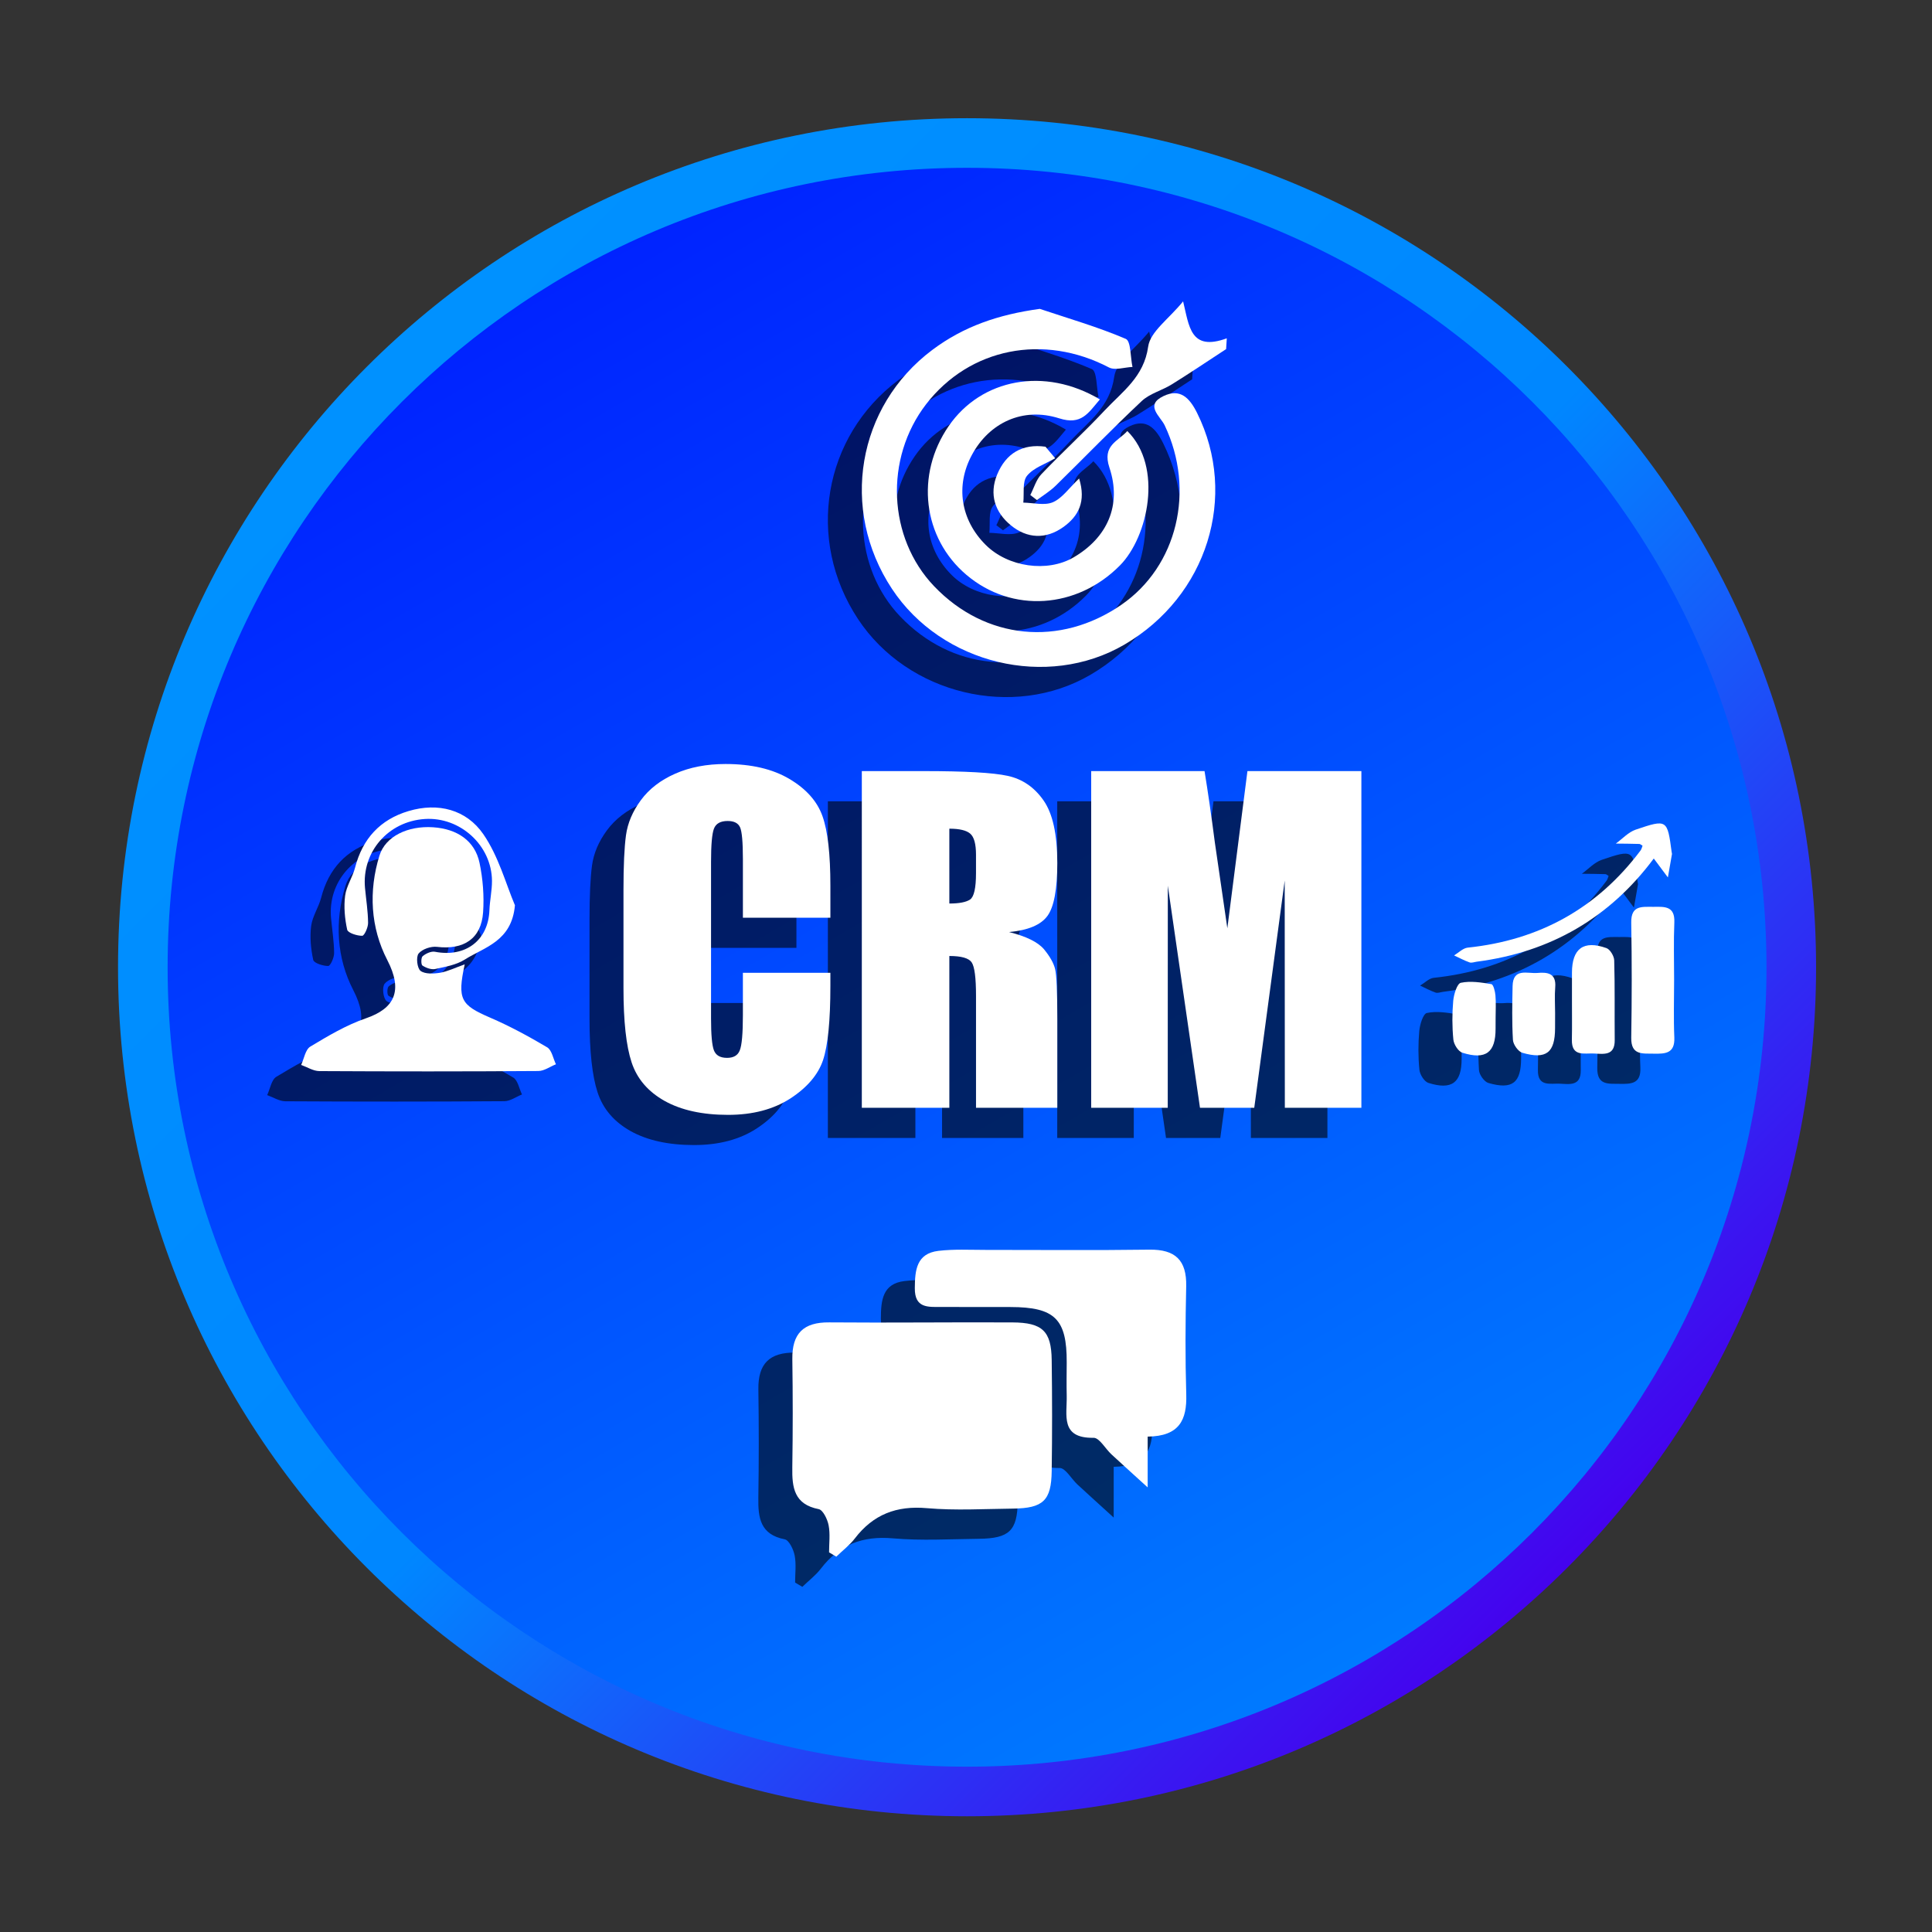 <?xml version="1.0" encoding="utf-8"?>
<!-- Generator: Adobe Illustrator 16.0.0, SVG Export Plug-In . SVG Version: 6.00 Build 0)  -->
<!DOCTYPE svg PUBLIC "-//W3C//DTD SVG 1.1//EN" "http://www.w3.org/Graphics/SVG/1.1/DTD/svg11.dtd">
<svg version="1.1" id="Layer_1" xmlns="http://www.w3.org/2000/svg" xmlns:xlink="http://www.w3.org/1999/xlink" x="0px" y="0px"
	 width="512px" height="512px" viewBox="0 0 512 512" enable-background="new 0 0 512 512" xml:space="preserve">
<rect x="0" y="0" width="512" height="512" fill="#333333" stroke="none"/>
<g>
	<g>
		
			<linearGradient id="SVGID_1_" gradientUnits="userSpaceOnUse" x1="75.698" y1="402.67" x2="391.772" y2="86.596" gradientTransform="matrix(1 0 0 -1 24.945 503.359)">
			<stop  offset="0" style="stop-color:#0091FF"/>
			<stop  offset="0.505" style="stop-color:#0087FF"/>
			<stop  offset="1" style="stop-color:#4501EE"/>
		</linearGradient>
		<path fill="url(#SVGID_1_)" d="M481.279,256.326c0,124.258-100.732,225.003-225,225.003c-124.267,0-225-100.746-225-225.003
			c0-124.267,100.733-225,225-225C380.546,31.326,481.279,132.059,481.279,256.326z"/>
		
			<linearGradient id="SVGID_2_" gradientUnits="userSpaceOnUse" x1="125.388" y1="430.538" x2="337.283" y2="63.526" gradientTransform="matrix(1 0 0 -1 24.945 503.359)">
			<stop  offset="0" style="stop-color:#0023FF"/>
			<stop  offset="1" style="stop-color:#007AFF"/>
		</linearGradient>
		<path fill="url(#SVGID_2_)" d="M468.138,256.326c0,117.008-94.854,211.862-211.858,211.862
			c-117.004,0-211.858-94.854-211.858-211.862c0-117.005,94.854-211.857,211.857-211.857
			C373.283,44.469,468.138,139.321,468.138,256.326z"/>
	</g>
</g>
<g opacity="0.6">
	<path d="M434.658,267.696c0,5.088-0.167,10.182,0.057,15.266c0.179,4.232-2.412,4.331-5.426,4.271
		c-2.97-0.073-6.063,0.506-5.994-4.214c0.167-10.172,0.178-20.341,0-30.516c-0.079-4.719,2.936-4.15,5.928-4.181
		c2.97-0.048,5.672-0.209,5.493,4.122C434.502,257.518,434.658,262.615,434.658,267.696z"/>
	<path d="M429.267,235.516c-11.657,15.667-27.33,24.816-46.893,27.339c-0.647,0.089-1.373,0.386-1.93,0.189
		c-1.419-0.5-2.735-1.217-4.099-1.847c1.206-0.719,2.356-1.932,3.617-2.065c18.992-1.979,34.287-10.437,45.775-25.71
		c0.28-0.36,0.38-0.856,0.559-1.292c-0.358-0.201-0.604-0.474-0.86-0.474c-2.075-0.062-4.152-0.079-6.229-0.098
		c1.742-1.259,3.306-3.008,5.236-3.682c8.373-2.841,8.418-2.727,9.568,5.975c0.022,0.163,0.1,0.332,0.078,0.483
		c-0.357,2.065-0.714,4.119-1.083,6.188C431.823,238.925,430.629,237.333,429.267,235.516z"/>
	<path d="M407.585,272.685c0-2.29,0-4.586,0-6.883c0.011-6.426,3.048-8.703,9.133-6.549c0.982,0.352,2.043,2.13,2.065,3.267
		c0.202,7.036,0.067,14.09,0.134,21.139c0.033,4.165-2.87,3.669-5.482,3.533c-2.59-0.13-5.984,0.932-5.872-3.683
		C407.64,279.9,407.573,276.296,407.585,272.685z"/>
	<path d="M403.119,276.505c-0.012,1.302-0.012,2.618-0.012,3.93c0,6.53-2.301,8.397-8.663,6.569
		c-1.105-0.325-2.423-2.186-2.501-3.411c-0.279-4.744-0.189-9.513-0.09-14.271c0.1-4.903,3.952-3.251,6.576-3.479
		c2.635-0.239,5.023,0.039,4.722,3.769C402.963,271.902,403.119,274.202,403.119,276.505z"/>
	<path d="M387.354,277.648c-0.011,0.986-0.011,1.962-0.011,2.948c0.022,6.33-2.579,8.341-8.798,6.388
		c-1.094-0.348-2.267-2.218-2.389-3.489c-0.336-3.401-0.336-6.867-0.034-10.274c0.156-1.707,1.016-4.554,2.01-4.771
		c2.579-0.551,5.426-0.089,8.105,0.358c0.524,0.09,0.982,1.912,1.071,2.967C387.478,273.723,387.354,275.687,387.354,277.648z"/>
</g>
<g opacity="0.6">
	<path d="M266.55,89.853c7.639,2.561,15.408,4.796,22.784,7.951c1.395,0.593,1.223,4.869,1.787,7.442
		c-2.104,0.083-4.635,0.971-6.237,0.134c-17.282-9.036-36.924-5.195-48.448,9.733c-11.09,14.403-10.167,35.39,2.129,48.261
		c13.545,14.164,33.325,16.125,49.602,4.906c14.836-10.218,19.65-30.345,11.493-47.542c-1.161-2.446-5.387-5.348-0.326-7.77
		c4.411-2.117,6.905,0.441,8.917,4.489c10.936,22.042,2.692,48.552-19.286,61.381c-20.417,11.914-48.394,5.196-61.589-14.791
		c-13.908-21.073-9.21-48.386,10.695-63.314C246.414,94.473,255.623,91.358,266.55,89.853z"/>
	<path d="M282.479,113.846c-3.111,3.662-4.906,6.884-10.757,5.023c-9.723-3.097-18.591,1.212-23.158,9.685
		c-4.396,8.146-3.003,17.193,3.63,23.822c5.92,5.92,16.329,7.414,23.318,3.334c8.9-5.204,12.831-13.794,9.489-23.805
		c-1.958-5.87,2.236-6.907,4.751-9.679c9.55,9.458,5.495,28.083-1.95,35.609c-11.375,11.516-28.619,12.747-40.7,2.5
		c-11.571-9.797-13.566-26.537-4.698-39.416C251.073,108.346,267.836,105.127,282.479,113.846z"/>
	<path d="M264.044,139.187c0.96-1.864,1.561-4.09,2.955-5.545c5.463-5.738,11.346-11.099,16.755-16.879
		c4.668-4.988,10.41-8.87,11.525-16.918c0.557-3.956,5.463-7.309,9.256-11.977c1.617,6.528,1.872,13.339,11.578,9.79
		c-0.061,0.948-0.116,1.908-0.179,2.857c-4.807,3.13-9.542,6.345-14.419,9.363c-2.568,1.599-5.805,2.4-7.939,4.401
		c-7.764,7.281-15.155,14.958-22.77,22.399c-1.484,1.466-3.327,2.577-5.007,3.854C265.204,140.085,264.63,139.636,264.044,139.187z"
		/>
	<path d="M270.636,129.441c-2.554,1.505-5.719,2.5-7.468,4.65c-1.284,1.595-0.718,4.683-0.981,7.109
		c2.646,0.043,5.618,0.841,7.839-0.104c2.477-1.071,4.258-3.73,6.951-6.288c1.88,6.08-0.125,9.979-4.221,12.89
		c-4.611,3.277-9.557,3.05-13.868-0.479c-4.226-3.467-5.797-8.196-3.639-13.444c2.338-5.668,6.728-8.238,12.817-7.39
		C268.925,127.4,269.785,128.423,270.636,129.441z"/>
</g>
<g opacity="0.6">
	<path d="M114.155,263.563c-2.016,9.295-1.022,10.774,6.733,14.118c5.203,2.244,10.238,4.974,15.117,7.868
		c1.228,0.731,1.575,2.952,2.328,4.495c-1.557,0.613-3.115,1.78-4.672,1.785c-19.349,0.134-38.708,0.129-58.062,0.021
		c-1.602-0.021-3.198-1.066-4.794-1.636c0.787-1.662,1.117-4.063,2.439-4.862c4.711-2.832,9.551-5.713,14.721-7.489
		c7.636-2.622,9.88-7.3,5.671-15.438c-4.444-8.588-4.984-18.273-2.083-27.668c1.586-5.157,7.586-7.96,14.196-7.523
		c6.437,0.417,11.109,3.617,12.327,9.411c0.899,4.271,1.25,8.787,0.949,13.143c-0.491,6.979-5.136,9.986-12.219,9.139
		c-1.591-0.196-3.924,0.596-4.873,1.77c-0.725,0.904-0.392,3.908,0.525,4.601c1.194,0.887,3.46,0.769,5.173,0.49
		C109.622,265.449,111.515,264.5,114.155,263.563z"/>
	<path d="M127.464,247.908c-0.849,9.571-8.062,11.077-13.253,14.36c-2.254,1.439-5.168,1.942-7.859,2.524
		c-1.055,0.229-2.456-0.291-3.406-0.917c-0.391-0.257-0.385-2.11,0.067-2.478c0.848-0.705,2.245-1.353,3.238-1.172
		c8.105,1.573,14.156-3.01,14.453-11.021c0.095-2.603,0.692-5.182,0.676-7.772c-0.067-9.39-8.44-17.01-17.83-16.389
		c-9.69,0.643-16.702,8.731-15.82,18.278c0.29,3.091,0.793,6.184,0.815,9.265c0.011,1.194-0.988,3.395-1.552,3.407
		c-1.384,0.017-3.796-0.76-3.985-1.608c-0.636-2.914-0.927-6.064-0.547-9c0.335-2.568,1.987-4.934,2.651-7.502
		c1.977-7.636,6.648-12.706,14.14-14.938c7.872-2.356,15.34-0.38,19.817,6.097C123.143,234.925,125.074,242.304,127.464,247.908z"/>
</g>
<g opacity="0.6">
	<path d="M210.71,419.393c0-2.39,0.333-4.861-0.118-7.168c-0.302-1.595-1.487-4.061-2.623-4.288
		c-6.51-1.268-7.086-5.705-7.001-11.053c0.147-9.558,0.147-19.125,0.008-28.698c-0.092-6.776,2.923-9.816,9.782-9.741
		c16.208,0.142,32.383-0.075,48.575,0.009c7.938,0.05,10.277,2.322,10.377,9.948c0.133,9.816,0.149,19.628,0,29.451
		c-0.1,7.819-2.255,9.844-10.259,9.942c-7.604,0.083-15.257,0.542-22.811-0.117c-8.07-0.711-14.237,1.671-19.116,8.046
		c-1.387,1.798-3.258,3.201-4.896,4.806C211.979,420.145,211.344,419.761,210.71,419.393z"/>
	<path d="M295.143,388.716c0,4.411,0,7.987,0,13.458c-4.046-3.685-6.834-6.198-9.606-8.762c-1.624-1.506-3.192-4.413-4.73-4.378
		c-8.906,0.149-7.001-6.065-7.117-11.146c-0.069-2.951-0.018-5.897,0-8.824c0.05-11.511-3.143-14.67-14.905-14.686
		c-6.132-0.018-12.268-0.018-18.38-0.018c-3.508,0-7.019,0.353-6.968-4.987c0.032-4.771,0.433-9.182,6.266-9.883
		c4.11-0.483,8.306-0.252,12.482-0.252c14.471-0.007,28.958,0.134,43.445-0.066c6.834-0.085,9.875,2.79,9.726,9.691
		c-0.218,9.558-0.268,19.132,0.016,28.689C305.569,384.271,303.565,388.622,295.143,388.716z"/>
</g>
<g opacity="0.6">
	<path d="M211.063,251.201h-23.187v-15.518c0-4.505-0.253-7.318-0.75-8.438c-0.504-1.113-1.591-1.674-3.286-1.674
		c-1.909,0-3.114,0.679-3.639,2.04c-0.515,1.357-0.767,4.306-0.767,8.823v41.432c0,4.361,0.252,7.169,0.767,8.496
		c0.524,1.329,1.675,1.983,3.482,1.983c1.721,0,2.854-0.654,3.368-1.992c0.542-1.318,0.824-4.427,0.824-9.34v-11.209h23.187v3.472
		c0,9.245-0.656,15.778-1.946,19.671c-1.309,3.854-4.191,7.242-8.646,10.152c-4.481,2.892-9.975,4.351-16.525,4.351
		c-6.793,0-12.397-1.235-16.805-3.687c-4.399-2.469-7.328-5.876-8.76-10.237c-1.439-4.341-2.151-10.891-2.151-19.631v-26.071
		c0-6.433,0.223-11.26,0.664-14.476c0.44-3.214,1.75-6.313,3.94-9.286c2.188-2.977,5.222-5.321,9.093-7.022
		c3.874-1.713,8.329-2.57,13.364-2.57c6.831,0,12.473,1.32,16.918,3.963c4.455,2.639,7.374,5.928,8.768,9.881
		c1.395,3.944,2.087,10.073,2.087,18.425L211.063,251.201L211.063,251.201z"/>
	<path d="M219.391,212.349h16.421c10.959,0,18.37,0.411,22.245,1.263c3.873,0.842,7.037,3.004,9.469,6.475
		c2.453,3.473,3.669,9.01,3.669,16.616c0,6.937-0.862,11.608-2.593,13.998c-1.73,2.393-5.118,3.832-10.191,4.301
		c4.587,1.146,7.676,2.681,9.267,4.573c1.571,1.914,2.563,3.662,2.948,5.264c0.382,1.591,0.571,5.999,0.571,13.214v23.524h-21.543
		v-29.653c0-4.782-0.376-7.734-1.144-8.876c-0.757-1.132-2.722-1.701-5.924-1.701v40.23h-23.195V212.349z M242.586,227.61v19.834
		c2.612,0,4.436-0.354,5.492-1.058c1.05-0.715,1.573-3.055,1.573-6.99v-4.895c0-2.839-0.515-4.688-1.516-5.563
		C247.115,228.051,245.273,227.61,242.586,227.61z"/>
	<path d="M351.781,212.349v89.229h-20.286l-0.035-60.239l-8.069,60.239h-14.382l-8.524-58.864l-0.02,58.864h-20.287v-89.229h30.038
		c0.879,5.358,1.797,11.677,2.741,18.967l3.303,22.692l5.325-41.66H351.781z"/>
</g>
<g>
	<path fill="#FFFFFF" d="M443.658,259.696c0,5.088-0.167,10.182,0.057,15.266c0.179,4.232-2.412,4.331-5.426,4.271
		c-2.97-0.073-6.063,0.506-5.994-4.214c0.167-10.172,0.178-20.341,0-30.516c-0.079-4.719,2.936-4.15,5.928-4.181
		c2.97-0.048,5.672-0.209,5.493,4.122C443.502,249.518,443.658,254.615,443.658,259.696z"/>
	<path fill="#FFFFFF" d="M438.267,227.516c-11.657,15.667-27.33,24.816-46.893,27.339c-0.647,0.089-1.373,0.386-1.93,0.189
		c-1.419-0.5-2.735-1.217-4.099-1.847c1.206-0.719,2.356-1.932,3.617-2.065c18.992-1.979,34.287-10.437,45.775-25.71
		c0.28-0.36,0.38-0.856,0.559-1.292c-0.358-0.201-0.604-0.474-0.86-0.474c-2.075-0.062-4.152-0.079-6.229-0.098
		c1.742-1.259,3.306-3.008,5.236-3.682c8.373-2.841,8.418-2.727,9.568,5.975c0.022,0.163,0.1,0.332,0.078,0.483
		c-0.357,2.065-0.714,4.119-1.083,6.188C440.823,230.925,439.629,229.333,438.267,227.516z"/>
	<path fill="#FFFFFF" d="M416.585,264.685c0-2.29,0-4.586,0-6.883c0.011-6.426,3.048-8.703,9.133-6.549
		c0.982,0.352,2.043,2.13,2.065,3.267c0.202,7.036,0.067,14.09,0.134,21.139c0.033,4.165-2.87,3.669-5.482,3.533
		c-2.59-0.13-5.984,0.932-5.872-3.683C416.64,271.9,416.573,268.296,416.585,264.685z"/>
	<path fill="#FFFFFF" d="M412.119,268.505c-0.012,1.302-0.012,2.618-0.012,3.93c0,6.53-2.301,8.397-8.663,6.569
		c-1.105-0.325-2.423-2.186-2.501-3.411c-0.279-4.744-0.189-9.513-0.09-14.271c0.1-4.903,3.952-3.251,6.576-3.479
		c2.635-0.239,5.023,0.039,4.722,3.769C411.963,263.902,412.119,266.202,412.119,268.505z"/>
	<path fill="#FFFFFF" d="M396.354,269.648c-0.011,0.986-0.011,1.962-0.011,2.948c0.022,6.33-2.579,8.341-8.798,6.388
		c-1.094-0.348-2.267-2.218-2.389-3.489c-0.336-3.401-0.336-6.867-0.034-10.274c0.156-1.707,1.016-4.554,2.01-4.771
		c2.579-0.551,5.426-0.089,8.105,0.358c0.524,0.09,0.982,1.912,1.071,2.967C396.478,265.723,396.354,267.687,396.354,269.648z"/>
</g>
<g>
	<path fill="#FFFFFF" d="M275.55,81.853c7.639,2.561,15.408,4.796,22.784,7.951c1.395,0.593,1.223,4.869,1.787,7.442
		c-2.104,0.083-4.635,0.971-6.237,0.134c-17.282-9.036-36.925-5.195-48.448,9.733c-11.09,14.403-10.167,35.39,2.129,48.261
		c13.545,14.164,33.325,16.125,49.602,4.906c14.836-10.218,19.65-30.345,11.493-47.542c-1.161-2.446-5.387-5.348-0.326-7.77
		c4.411-2.117,6.905,0.441,8.917,4.489c10.936,22.042,2.692,48.552-19.286,61.381c-20.417,11.914-48.394,5.196-61.589-14.791
		c-13.908-21.073-9.21-48.386,10.695-63.314C255.414,86.473,264.623,83.358,275.55,81.853z"/>
	<path fill="#FFFFFF" d="M291.479,105.846c-3.111,3.662-4.906,6.884-10.757,5.023c-9.723-3.097-18.591,1.212-23.157,9.685
		c-4.396,8.146-3.004,17.193,3.63,23.822c5.92,5.92,16.329,7.414,23.318,3.334c8.9-5.204,12.831-13.794,9.489-23.805
		c-1.958-5.87,2.236-6.907,4.751-9.679c9.55,9.458,5.495,28.083-1.95,35.609c-11.375,11.516-28.619,12.747-40.7,2.5
		c-11.571-9.797-13.566-26.537-4.698-39.416C260.073,100.346,276.836,97.127,291.479,105.846z"/>
	<path fill="#FFFFFF" d="M273.044,131.187c0.96-1.864,1.561-4.09,2.955-5.545c5.463-5.738,11.346-11.099,16.755-16.879
		c4.668-4.988,10.41-8.87,11.525-16.918c0.557-3.956,5.463-7.309,9.256-11.977c1.617,6.528,1.872,13.339,11.578,9.79
		c-0.061,0.948-0.116,1.908-0.179,2.857c-4.807,3.13-9.542,6.345-14.419,9.363c-2.568,1.599-5.805,2.4-7.939,4.401
		c-7.764,7.281-15.155,14.958-22.77,22.399c-1.484,1.466-3.327,2.577-5.007,3.854C274.204,132.085,273.63,131.636,273.044,131.187z"
		/>
	<path fill="#FFFFFF" d="M279.636,121.441c-2.554,1.505-5.719,2.5-7.468,4.65c-1.284,1.595-0.718,4.683-0.981,7.109
		c2.646,0.043,5.618,0.841,7.839-0.104c2.477-1.071,4.258-3.73,6.951-6.288c1.88,6.08-0.125,9.979-4.221,12.89
		c-4.611,3.277-9.557,3.05-13.868-0.479c-4.226-3.467-5.797-8.196-3.639-13.444c2.338-5.668,6.728-8.238,12.817-7.39
		C277.925,119.4,278.785,120.423,279.636,121.441z"/>
</g>
<g>
	<path fill="#FFFFFF" d="M123.155,255.563c-2.016,9.295-1.022,10.774,6.733,14.118c5.203,2.244,10.238,4.974,15.117,7.868
		c1.228,0.731,1.575,2.952,2.328,4.495c-1.557,0.613-3.115,1.78-4.672,1.785c-19.349,0.134-38.708,0.129-58.062,0.021
		c-1.602-0.021-3.198-1.066-4.794-1.636c0.787-1.662,1.117-4.063,2.439-4.862c4.711-2.832,9.551-5.713,14.721-7.489
		c7.636-2.622,9.88-7.3,5.671-15.438c-4.444-8.588-4.984-18.273-2.083-27.668c1.586-5.157,7.586-7.96,14.196-7.523
		c6.437,0.417,11.109,3.617,12.327,9.411c0.899,4.271,1.25,8.787,0.949,13.143c-0.491,6.979-5.136,9.986-12.219,9.139
		c-1.591-0.196-3.924,0.596-4.873,1.77c-0.725,0.904-0.392,3.908,0.525,4.601c1.194,0.887,3.46,0.769,5.173,0.49
		C118.622,257.449,120.515,256.5,123.155,255.563z"/>
	<path fill="#FFFFFF" d="M136.464,239.908c-0.849,9.571-8.062,11.077-13.253,14.36c-2.254,1.439-5.168,1.942-7.859,2.524
		c-1.055,0.229-2.456-0.291-3.406-0.917c-0.391-0.257-0.385-2.11,0.067-2.478c0.848-0.705,2.245-1.353,3.238-1.172
		c8.105,1.573,14.156-3.01,14.453-11.021c0.095-2.603,0.692-5.182,0.676-7.772c-0.067-9.39-8.44-17.01-17.83-16.389
		c-9.69,0.643-16.702,8.731-15.82,18.278c0.29,3.091,0.793,6.184,0.815,9.265c0.011,1.194-0.988,3.395-1.552,3.407
		c-1.384,0.017-3.796-0.76-3.985-1.608c-0.636-2.914-0.927-6.064-0.547-9c0.335-2.568,1.987-4.934,2.651-7.502
		c1.977-7.636,6.648-12.706,14.14-14.938c7.872-2.356,15.34-0.38,19.817,6.097C132.143,226.925,134.074,234.304,136.464,239.908z"/>
</g>
<g>
	<path fill="#FFFFFF" d="M219.71,411.393c0-2.39,0.333-4.861-0.118-7.168c-0.302-1.595-1.487-4.061-2.623-4.288
		c-6.51-1.268-7.086-5.705-7.001-11.053c0.147-9.558,0.147-19.125,0.008-28.698c-0.092-6.776,2.923-9.816,9.782-9.741
		c16.208,0.142,32.383-0.075,48.575,0.009c7.938,0.05,10.277,2.322,10.377,9.948c0.133,9.816,0.149,19.628,0,29.451
		c-0.1,7.819-2.255,9.844-10.259,9.942c-7.604,0.083-15.257,0.542-22.811-0.117c-8.07-0.711-14.237,1.671-19.116,8.046
		c-1.387,1.798-3.258,3.201-4.896,4.806C220.979,412.145,220.344,411.761,219.71,411.393z"/>
	<path fill="#FFFFFF" d="M304.143,380.716c0,4.411,0,7.987,0,13.458c-4.046-3.685-6.834-6.198-9.606-8.762
		c-1.624-1.506-3.192-4.413-4.73-4.378c-8.906,0.149-7.001-6.065-7.117-11.146c-0.069-2.951-0.018-5.897,0-8.824
		c0.05-11.511-3.143-14.67-14.905-14.686c-6.132-0.018-12.268-0.018-18.38-0.018c-3.508,0-7.019,0.353-6.968-4.987
		c0.032-4.771,0.433-9.182,6.266-9.883c4.11-0.483,8.306-0.252,12.482-0.252c14.471-0.007,28.958,0.134,43.445-0.066
		c6.834-0.085,9.875,2.79,9.726,9.691c-0.218,9.558-0.268,19.132,0.016,28.689C314.569,376.271,312.565,380.622,304.143,380.716z"/>
</g>
<g>
	<path fill="#FFFFFF" d="M220.063,243.201h-23.187v-15.518c0-4.505-0.253-7.318-0.75-8.438c-0.504-1.113-1.591-1.674-3.286-1.674
		c-1.909,0-3.114,0.679-3.639,2.04c-0.515,1.357-0.767,4.306-0.767,8.823v41.432c0,4.361,0.252,7.169,0.767,8.496
		c0.524,1.329,1.675,1.983,3.482,1.983c1.721,0,2.854-0.654,3.368-1.992c0.542-1.318,0.824-4.427,0.824-9.34v-11.209h23.187v3.472
		c0,9.245-0.656,15.778-1.946,19.671c-1.309,3.854-4.191,7.242-8.646,10.152c-4.481,2.892-9.975,4.351-16.525,4.351
		c-6.793,0-12.397-1.235-16.805-3.687c-4.399-2.469-7.328-5.876-8.76-10.237c-1.439-4.341-2.151-10.891-2.151-19.631v-26.071
		c0-6.433,0.223-11.26,0.664-14.476c0.44-3.214,1.75-6.313,3.94-9.286c2.188-2.977,5.222-5.321,9.093-7.022
		c3.874-1.713,8.329-2.57,13.364-2.57c6.831,0,12.473,1.32,16.918,3.963c4.455,2.639,7.374,5.928,8.768,9.881
		c1.395,3.944,2.087,10.073,2.087,18.425L220.063,243.201L220.063,243.201z"/>
	<path fill="#FFFFFF" d="M228.391,204.349h16.421c10.96,0,18.37,0.411,22.245,1.263c3.873,0.842,7.037,3.004,9.469,6.475
		c2.453,3.473,3.669,9.01,3.669,16.616c0,6.937-0.862,11.608-2.593,13.998c-1.73,2.393-5.118,3.832-10.191,4.301
		c4.587,1.146,7.676,2.681,9.267,4.573c1.571,1.914,2.563,3.662,2.948,5.264c0.382,1.591,0.571,5.999,0.571,13.214v23.524h-21.543
		v-29.653c0-4.782-0.376-7.734-1.144-8.876c-0.757-1.132-2.722-1.701-5.924-1.701v40.23h-23.195V204.349z M251.586,219.61v19.834
		c2.611,0,4.436-0.354,5.492-1.058c1.05-0.715,1.573-3.055,1.573-6.99v-4.895c0-2.839-0.515-4.688-1.517-5.563
		C256.115,220.051,254.273,219.61,251.586,219.61z"/>
	<path fill="#FFFFFF" d="M360.781,204.349v89.229h-20.286l-0.035-60.239l-8.069,60.239h-14.382l-8.524-58.864l-0.02,58.864h-20.287
		v-89.229h30.038c0.879,5.358,1.797,11.677,2.741,18.967l3.303,22.692l5.325-41.66H360.781z"/>
</g>
</svg>
